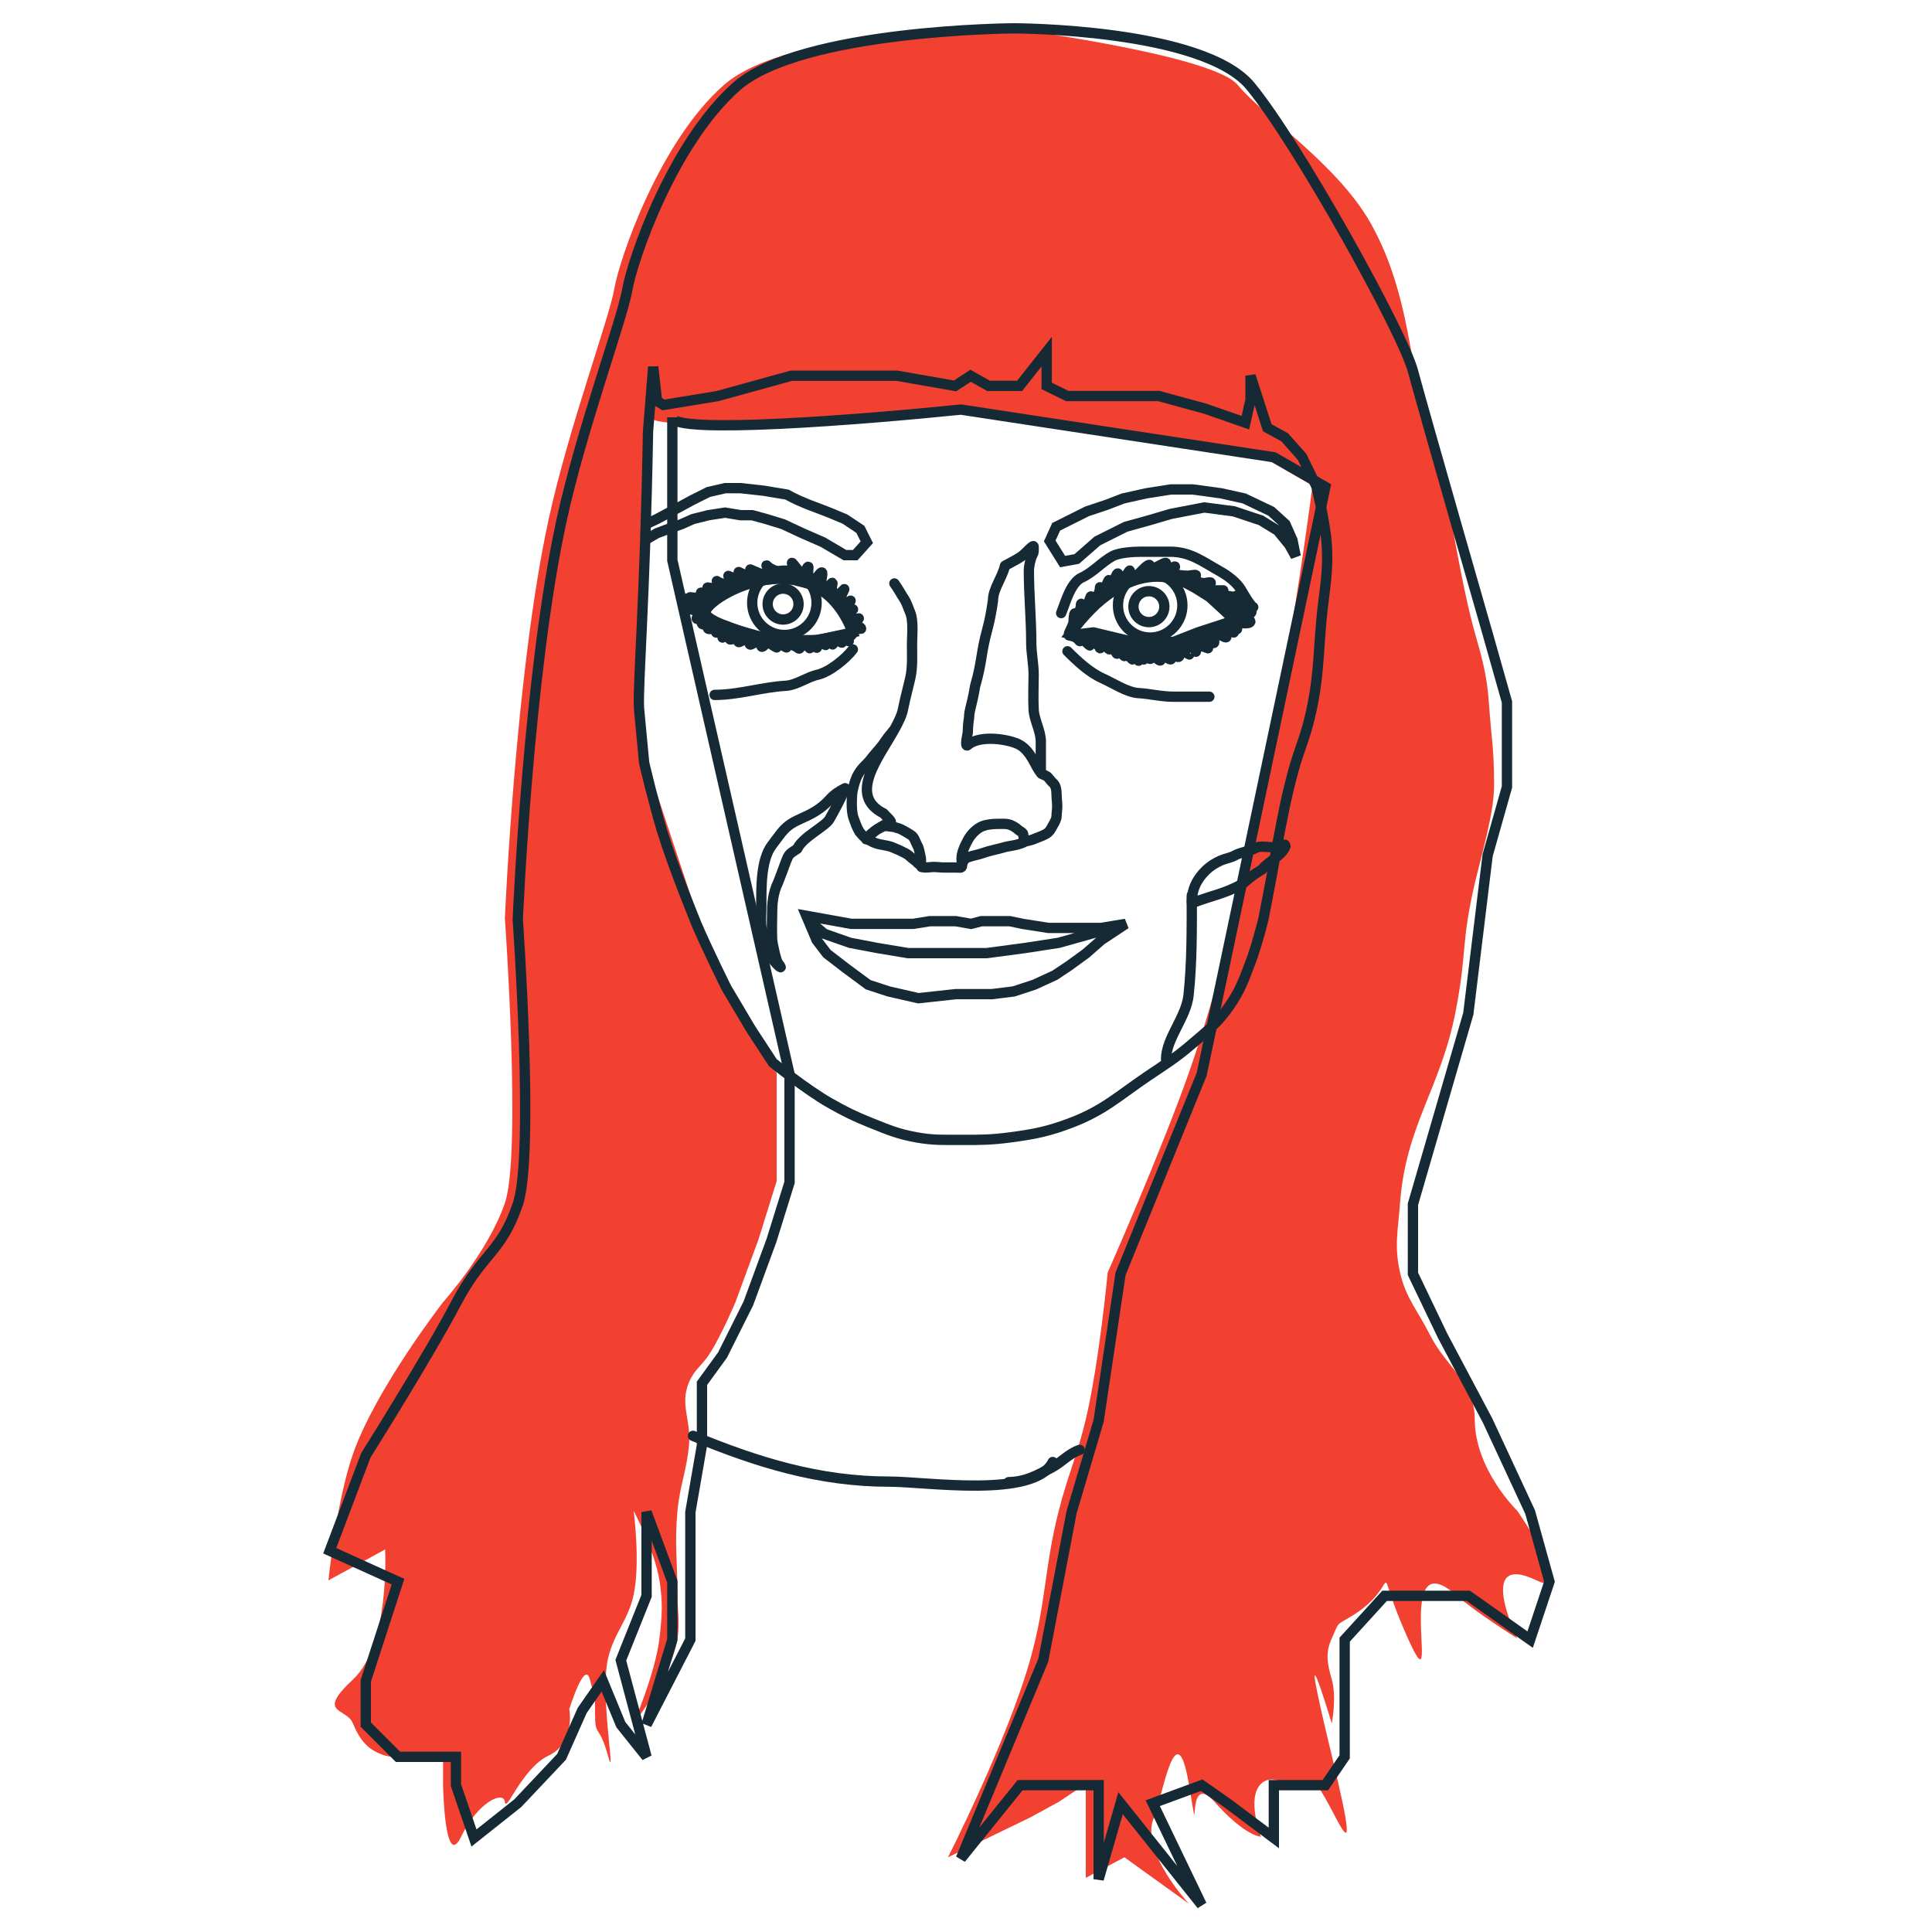 <svg width="750" height="750" viewBox="0 0 750 750" fill="none" xmlns="http://www.w3.org/2000/svg">
<rect width="750" height="750" fill="white"/>
<rect width="473.5" height="728.5" transform="translate(128 11)" fill="white"/>
<path d="M412.5 218L407.5 210L410 204.5L415 202L422 198.5L429.5 196L436 193.5L445 191.5L454.5 190H463L474 191.5L483 193.5L493.5 198.5L499 203.5L501.75 209.75L503 216L500.5 211.5L496 206L489.5 202L479 198.5L467.5 197L454.5 199.5L446 202L437 204.5L426 210L418 217L412.5 218Z" stroke="#162A36" stroke-width="4"/>
<path d="M332 215.5L336.5 210.5L334 205.5L328 201.5L322 199C318.833 197.667 311.1 195.2 305.5 192L296.5 190.5L287.5 189.5H281.5L275 191L269 194L262.5 197.5L255 201.5L246.5 205.5L249 210.5L255 207L259 205.5L264.5 203.5L269 201.5L275 200L281.5 199L287.5 200H292L297.5 201.5L304 203.5L311.5 207L319.5 210.5L328 215.5H332Z" stroke="#162A36" stroke-width="4"/>
<path d="M281 33C306 11 388.5 10.5 388.5 10.5C388.5 10.5 470.633 21 480.5 33C490.367 45 519.169 63.801 532 86.5C545.123 109.715 546.667 134 550 146.5C553.333 159 562.5 196.5 562.5 196.5C562.5 196.5 567.611 228.307 572.5 245.5C575.442 255.845 577.26 262.27 578 273C579 287.5 580 290 580 305C580 315.755 574.934 332.524 572.5 343C567.024 366.567 569.647 369.255 565 393C559.22 422.534 545.695 436.986 543.5 467C542.731 477.516 541.147 483.722 543.5 494C545.819 504.131 550.351 508.705 555 518C561.526 531.046 572.5 536.413 572.5 551C572.5 570.5 589 586.5 589 586.5C589 586.5 613.39 621.593 596.5 613.5C572.5 602 589 636 589 636C589 636 573.685 626.516 565 619C539 596.5 562.013 671.971 545 632.5C532.5 603.5 545 615.121 524.5 627.5C518.282 631.255 520.035 629.4 517 636C514.39 641.677 515.283 645.992 517 652C519 659 517 669 517 669C517 669 502 619.5 517 681.5C532 743.5 513.815 689.599 509.5 692.5C503.018 696.858 495.091 687.046 489.5 692.5C483.77 698.091 489.5 713 489.5 713C489.5 713 483.5 713 471.5 699.5C459.5 686 466.5 722 461.5 692.5C456.5 663 450.992 698.821 448 705.5C442.233 718.372 461.5 739 461.5 739L436.5 721L421.5 729V713V692.5L411 699.5L400 705.5L368 721C368 721 391.206 675.354 400 644C406.174 621.987 405.357 608.655 411 586.5C414.568 572.49 418.162 565.067 421.5 551C426.697 529.102 430 494 430 494C430 494 450.637 447.311 461.5 416.5C491.756 330.686 509.5 188.5 509.5 188.5L489.5 177L368 158.5C330.667 162.333 252 168.3 252 161.5L247.5 256.5L249.5 291.5L276.5 373L301.5 416.5V433.5V458.5L294.5 481L285.5 505.5C285.5 505.5 280.186 518.131 275.5 525.5C272.65 529.982 269.588 531.616 267.5 536.5C263.815 545.118 268.264 551.159 267.5 560.5C266.66 570.77 263.973 576.242 263 586.5C261.801 599.135 263 606.308 263 619C263 625.639 263.979 629.434 263 636C260.863 650.339 246 669 246 669C246 669 254.442 649.376 256 636C257.017 627.272 257.36 622.181 256 613.5C254.26 602.391 246 586.5 246 586.5C246 586.5 248.625 606.582 246 619C243.825 629.288 238.314 633.743 236 644C232.778 658.286 239.5 694 236 681.5C232.5 669 231 674.5 231 665.5C231 656.5 231 660 229 652C227 644 221 663.5 221 663.5C221 663.5 223.5 676.5 213 681.5C202.5 686.5 196.5 704 196 699.5C195.5 695 185.5 699.5 179 713C172.5 726.5 172 692.5 172 692.5V681.5H160C155.899 681.5 153.432 682.663 149.5 681.5C142.88 679.542 139.59 675.399 137 669C134.509 662.846 122.5 665.5 137 652C151.5 638.5 149.5 601.5 149.5 601.5L127.5 613.5C127.5 613.5 130.572 582.902 137 564.5C145.835 539.209 172 505.5 172 505.5C172 505.5 189.5 486 196 467C202.5 448 196 356.5 196 356.5C196 356.5 200.026 260.996 213 201.5C220.743 165.992 236.492 123.687 238.5 112C240.508 100.313 256 55 281 33Z" fill="#F24130"/>
<path d="M286 33.5C311 11.5 393.5 11 393.5 11C393.5 11 467 11 485.5 33.5C494.646 44.623 509.169 68.089 522 90.788C535.123 114.003 546.477 136.416 548.5 144C550.539 151.646 558.034 177.998 564.893 202C571.491 225.087 577.5 246 577.5 246L585 272.5V305.5L577.5 332L570 393.5L548.5 467.5V494.5L560 518.5L577.5 551.5L594 587L601.5 614L594 636.5L570 619.5H548.5H537.5L522 636.5V652.5V669.5V682L514.5 693H494.5V713.5L476.5 700L466.5 693L447.5 700L466.5 739.5L435 700L426.5 729.5V713.5V693H416H396L373 721.5L405 644.5L416 587L426.5 551.5L435 494.5L466.5 417L514.5 189L494.5 177.5L373 159C335.667 162.833 261 168.8 261 162V217.5L306.5 417V434V459L299.5 481.5L290.5 506L280.5 526L272.5 537V561L268 587V619.5V636.5L251 669.5L261 636.5V614L251 587V619.5L241 644.5L251 682L241 669.5L234 652.5L226 664L218 682L201 700L184 713.5L177 693V682H165H154.5L142 669.5V652.5L154.5 614L128 602L142 565C142 565 166.5 526 177 506C187.5 486 194.5 486.5 201 467.5C207.5 448.5 201 357 201 357C201 357 205.026 261.496 218 202C225.743 166.492 241.492 124.187 243.5 112.5C245.508 100.813 261 55.5 286 33.5Z" stroke="#162A36" stroke-width="4"/>
<path d="M248.059 274.964C247.558 265.601 250.363 233.77 251.565 167.543L253.568 142.413L255.071 155.717L257.575 157.196L278.61 153.746L307.157 145.862H348.225L370.762 149.804L376.772 145.862L383.783 149.804H395.803L406.321 136.5V149.804L414.334 153.746H436.871H449.893L467.922 158.674L483.448 164.094L485.451 155.225V145.862L491.962 166.065L498.723 169.761L505.484 177.399L510.993 188.732C510.993 188.732 514.363 202.129 515 210.906C515.837 222.448 514.034 228.945 512.997 240.471C511.659 255.332 511.922 263.892 508.489 278.413C506.498 286.837 504.215 291.239 501.979 299.601C499.129 310.256 498.041 316.363 495.969 327.196C495.032 332.092 494.62 334.858 493.715 339.761C492.489 346.408 490.46 356.761 490.46 356.761C490.46 356.761 487.895 367.138 485.451 373.514C482.856 380.287 481.531 384.281 477.438 390.268C472.715 397.175 468.763 400.095 462.413 405.543C456.184 410.888 452.177 413.253 445.385 417.862C434.207 425.448 428.461 431.04 415.836 435.848C407 439.213 401.669 440.261 392.297 441.514C384.921 442.501 380.708 442.533 373.266 442.5C366.41 442.47 362.484 442.732 355.737 441.514C348.565 440.221 344.72 438.564 337.958 435.848C331.606 433.297 328.137 431.585 322.182 428.21C312.947 422.976 300 412.5 300 412.5L291.5 399.5L282 383.5C282 383.5 274.657 368.718 270.5 359C270.5 359 261.506 337.188 257.074 322.761C253.918 312.489 250.062 296.152 250.062 296.152L248.059 274.964Z" stroke="#162A36" stroke-width="4"/>
<path d="M479.5 241.5C459.197 217.045 436.5 217.5 415.5 246C423.5 247.5 424 249 439.5 252C442.5 252.581 455.5 257 479.5 241.5Z" stroke="#162A36" stroke-width="4"/>
<path d="M274 238.5C270.5 233.501 315.944 206.238 331 245.5L317.5 248.5H301C301 248.5 277.5 243.5 274 238.5Z" stroke="#162A36" stroke-width="4"/>
<circle cx="446.5" cy="235" r="12.5" stroke="#162A36" stroke-width="4"/>
<circle cx="304.5" cy="234" r="12.5" stroke="#162A36" stroke-width="4"/>
<circle cx="446" cy="235.5" r="6" stroke="#162A36" stroke-width="4"/>
<circle cx="304" cy="234.5" r="6" stroke="#162A36" stroke-width="4"/>
<path d="M269.017 557.39C293.885 567.701 318.071 575.164 345.192 575.164C359.651 575.164 401.552 581.785 408.671 567.547" stroke="#162A36" stroke-width="4" stroke-linecap="round" stroke-linejoin="round"/>
<path d="M391.565 575.367C398.305 575.206 402.708 572.649 408.267 569.707C412.083 567.686 414.953 564.23 419.123 562.84" stroke="#162A36" stroke-width="4" stroke-linecap="round" stroke-linejoin="round"/>
<path d="M478.393 243.5C478.104 243.5 479.446 243.901 479.802 244.028C480.908 244.423 479.595 244.175 479.098 244.204C478.3 244.251 479.979 246.6 477.963 244.987C477.333 244.483 475.224 243.482 475.224 244.909C475.224 245.982 476.718 247.675 475.732 247.394C474.484 247.037 474.023 246.317 472.582 246.317C471.06 246.317 471.35 248.287 471.35 249.311C471.35 250.513 468.575 248.016 468.2 249.331C467.895 250.396 469.82 252.166 468.532 251.522C467.327 250.92 466.393 250.896 465.01 250.896C463.252 250.896 463.707 251.819 464.228 253.009C464.235 253.026 461.194 252.021 461.136 253.009C461.114 253.393 461.965 254.26 461.645 254.046C461.335 253.839 460.176 253.317 460 253.009C459.319 251.818 457.967 252.623 457.967 253.889C457.967 255.7 456.863 255.014 455.775 254.144C454.341 252.997 455.508 256.534 454.093 255.905C453.017 255.427 452.411 254.77 451.099 254.77C450.306 254.77 450.605 255.6 450.571 256.179C450.519 257.065 448.682 255.207 448.5 255.103C447.74 254.668 447.753 254.77 447.753 254.77C446.957 254.77 446.742 255.787 446.521 255.787C445.795 255.787 444 253.5 444 256L442.282 254.77L442 256.5L440.5 254.77C438.753 253.994 440.128 256.532 439.5 255.905C439.164 255.569 436.5 252.852 436.5 254.5C436.878 255.508 434.444 252.344 434.214 252.344C432.996 252.344 434.293 255.183 432.961 252.852C432.679 252.358 430.848 250.107 430.848 251.776C430.848 252.905 429.505 250.695 428.911 250.563C427.5 250 427 252.344 427 251.5C426.582 250.424 424.214 248.717 423.1 248.783C422.408 248.824 423.5 251 423 250.5C422.601 250.386 420.951 248.559 420.5 248.431C419.933 248.269 420.672 248.387 419.931 248.431C419.338 248.465 419.464 249.345 418.874 248.607C417.801 247.265 416.705 247.002 415 246.67L424.5 245.5L442.549 249.82L455.775 249.115L465.01 245.5L475.732 242L477 241.5L477.963 243" stroke="#162A36" stroke-width="4" stroke-linecap="round" stroke-linejoin="round"/>
<path d="M331.139 244.801C332.414 244.552 332.77 244.062 334.27 244.062C334.481 243.64 332.655 242.743 331.77 242.562C329.77 242.062 331.976 241.47 333.384 240.062C330.884 240.562 330.825 240.128 330.76 240.062C330.27 239.562 329.148 237.587 331.139 236.562C329.27 237.525 328.77 237.498 328.77 236.562C328.77 234.944 330.983 232.506 329.922 233.331C328.048 234.789 326.27 234.562 326.27 232.562C326.27 231.562 328.008 228.387 327.731 228.732C326.441 230.345 324.77 231.062 323.77 231.062C323.27 231.062 322.862 230.452 322.862 228.732C322.862 227.055 324.021 224.849 321.888 227.515C319.857 230.054 318.77 227.528 318.77 226.062C318.77 224.627 320.27 220.076 317.77 223.376C317.27 224.062 315.77 225.562 314.77 225.062C313.27 224.562 313.77 222.809 313.77 221.062C314.27 218.062 312.215 222.388 312.149 223.376C311.27 223.376 308.408 219.558 308.011 219.062C306.289 216.909 309.039 221.58 308.011 222.403C306.46 223.643 299.679 221.486 298.27 220.076C295.864 217.67 300.262 223.376 299.27 223.376C297.645 223.376 296.77 223.562 291.27 221.062C292.38 221.332 293.361 224.376 292.27 224.134C290.228 223.68 288.77 223.062 286.77 222.062C286.344 222.02 289.656 224.579 289.27 225.062C288.408 226.139 282.344 223.391 282.77 223.562C283.23 223.746 285.496 226.606 285.77 227.062C285.863 227.218 284.27 227.062 283.27 227.062C282.397 227.062 279.27 226.469 278.27 225.562C279.77 227.062 282.238 228.562 280.77 228.562C280.77 228.562 280.27 228.562 278.77 228.562C277.822 228.562 274.842 228.062 274.77 228.062C273.93 228.062 277.558 229.732 277.822 230.062C278.301 230.661 274.27 230.562 272.27 230.062C271.144 229.889 276.795 232.655 275.631 232.655C274.007 232.655 265.699 231.361 267.77 232.062C268.581 232.494 268.77 232.728 270.27 233.062C272.27 233.506 273.294 234.062 274.27 234.062C275.087 234.048 264.166 235.36 266.27 236.062C270.77 237.062 268.5 237 273.5 237.5L274.27 236L277 233.062L280.5 231L285 228.562L289 227L292.27 226.062L297.27 225.062L301.77 224.562L308.011 225.062L313.77 226.562L318.27 228.732L321.888 231.062L324.27 233.331L326.27 236.062L328.27 238.562L329.77 241.562L331.139 244.801Z" stroke="#162A36" stroke-width="4" stroke-linecap="round" stroke-linejoin="round"/>
<path d="M271.466 240.357C268.882 240.357 271.891 239.162 272.926 238.409L273.5 238L274.5 239.5L276.5 241L279 242L282 243C284.8 244.2 287.833 245.167 289 245.5L293 247L297 248.147L300.5 248.5L305.312 248.878H307.5H311.5L316.5 248.5L319.5 248L324.5 247L328 246.5L331 246C330.413 246.921 329 247.5 329.5 248.878C328 246.5 327 247 327 248.878C327 250.756 325.402 247.584 324.5 248C323.29 248.558 323.5 251.325 323 249.662C322.5 248 321.5 248 321.5 248C321.5 248 320.939 249.734 320.5 250.393C320.423 250.508 319.724 248.877 318 248.878C317.661 249.413 317.384 251.618 317 251.448C315.8 250.914 316.188 249.161 315 249.5C313.957 249.798 314.973 252.556 314 251.339C313.092 250.204 313.092 249.354 311.5 250.5C310.118 251.495 310.746 252.336 309.5 251.339C308.687 250.689 306 249.5 305.312 251.339C303.312 250.447 302.5 249 301.5 251.339C298 249.662 299.5 248.878 298 249.5C297.257 249.5 295.599 252.281 295.5 250.5C295.429 249.212 294.39 249.191 293 249.5C291.969 249.729 291 250.967 291 249.662C291 248.304 288.787 248.317 287.777 248.878C286.513 249.58 286.56 249.38 286.56 248.147C286.56 246.619 285.298 247.828 284.18 248.147C282.747 248.557 283.609 247.87 283 246.5C282.548 245.484 282.5 245.5 281.5 246.5L280.5 247.5C280.5 246 279.602 244.177 278.661 245.118C277.433 246.346 278.283 244.765 278.283 244.009C278.283 243.077 276.403 244.198 275.442 244.198C273.854 244.198 275.722 242.395 275.361 242.034C275.224 241.897 272.726 242.942 272.467 242.034C272.094 240.729 273.601 240.357 271.466 240.357Z" stroke="#162A36" stroke-width="4" stroke-linecap="round" stroke-linejoin="round"/>
<path d="M385.481 233.093C385.481 228.54 389.076 224.286 390.123 219.633C395 217 394.919 217.054 396.5 216C398 215 401.262 211.074 401.262 212.207C401.262 214 401.377 214.413 400.798 215.456C400.024 216.848 399.405 219.897 399.405 221.49C399.405 230.772 400.333 240.349 400.333 249.337C400.333 253.704 401.262 257.754 401.262 261.869C401.262 265.984 401.014 271.035 401.262 275.5C401.492 279.648 404.046 283.705 404.046 287.86V300C401.921 297.638 400.5 292 396 289.252C392.5 287.115 380.535 284.971 375.683 289.252C374.331 290.445 375.683 284.5 375.683 284.5C375.794 282.503 375.683 282 376.199 278.5C376.199 275.728 377.5 273 378.5 266.5C381.5 256 380.5 254.5 383.418 243.768C384.307 240.5 385 236.5 385.481 233.093Z" stroke="#162A36" stroke-width="4" stroke-linecap="round" stroke-linejoin="round"/>
<path d="M347.194 226.491C348.283 227.886 350 231 351 232.5C352 234 352.583 236.049 353.205 237.449C354.735 240.892 354.042 246.321 354.042 250.119C354.042 254.5 354.325 258.947 353.395 263.131C352.582 266.79 351.5 270.5 350.5 275.5C350.063 277.686 348.791 280.312 347.194 283.182M347.194 283.182C340.971 294.358 329.081 308.798 343.042 315.779C343.791 316.736 345.308 317.915 345.824 318.947C342.274 320.722 338.812 322.498 336.236 325.796C336.795 325.796 336 325.796 333.648 322.904C332.5 321 332 319.25 331.5 318C330.5 315.5 330.589 311.69 330.757 308.674C330.858 306.851 331.608 304.103 332.279 302.358C332.683 301.306 333.648 299.261 335.931 297.032C337.5 295.5 337.963 294.797 339 293.5C341.178 290.777 341.5 291 344.5 286.5L347.194 283.182Z" stroke="#162A36" stroke-width="4" stroke-linecap="round" stroke-linejoin="round"/>
<path d="M404.301 300.366C405.03 300.783 406.308 301.092 406.848 301.767C407.274 302.3 408.315 303.559 408.829 304C409.91 304.927 410.159 307.013 410.159 308.404C410.159 309.926 410.414 311.414 410.414 312.974C410.414 314.242 410.159 315.666 410.159 316.794C410.159 317.96 409.373 319.253 408.829 320.233C407.939 321.835 407.5 322.976 405.829 323.855C404.261 324.68 402.547 325.201 400.99 325.893C400.265 326.215 397.411 326.627 397.17 327.11M357.728 336.554C357.529 336.554 357.719 336.294 357.573 336.112C357.393 335.887 357.529 335.078 357.529 334.805C357.529 334.035 357.528 333.015 357.318 332.282C356.89 330.783 356.874 329.373 356 328C355.5 327 355 325.5 354.5 325C354.364 324.523 352.753 323.599 352.349 323.361C351.494 322.858 350.666 322.376 349.759 321.922C348.847 321.466 347.861 321.366 346.969 320.97C345.5 320.97 343.75 320.308 342.5 320.97C341.5 321.5 340.5 321.922 339.797 322.5C338.5 323.361 337.5 324.5 336.41 325.597C337.4 326.091 338.656 326.882 339.797 327.29C342.167 328.136 344.887 328.086 347.169 329.227C348.191 329.738 349.019 329.916 350 330.5C350.547 330.826 351.952 331.301 353 332.282C354.3 333.499 355.483 334.141 356 334.805C356.517 335.47 357.533 335.668 357.728 336.554ZM357.728 336.554C358.5 336.754 359.153 336.754 359.41 336.754C360.478 336.754 361.455 336.554 362.521 336.554C363.723 336.554 364.897 336.754 366.107 336.754H371.276C372.187 336.754 373.467 337.182 373.467 336.056M373.467 336.056C373.467 335.099 373.268 334.234 373.268 333.267C373.268 330.812 374.694 328.02 375.847 325.906C376.899 323.977 378.676 322.149 380.54 321.114C382.596 319.972 385.832 319.819 388.111 319.819C389.819 319.819 391.164 319.689 392.793 320.461C393.668 320.875 394.678 321.542 395.383 322.21C395.766 322.572 397.035 323.12 397.165 323.704C397.311 324.362 397.354 325.4 397.619 325.995C398.402 327.758 391.586 328.389 390.302 328.784C387.521 329.64 384.583 330.094 381.835 331.075C379.771 331.813 377.54 332.124 375.46 332.924C374.52 333.285 373.467 334.74 373.467 336.056Z" stroke="#162A36" stroke-width="4" stroke-linecap="round" stroke-linejoin="round"/>
<path d="M462.654 347.577C462.654 360.598 462.752 373.48 461.405 386.273C460.48 395.063 452.667 402.979 452.667 411.238" stroke="#162A36" stroke-width="4" stroke-linecap="round" stroke-linejoin="round"/>
<path d="M411.937 238.002C413.569 234.067 415.569 226.139 420.008 224.166C424.206 222.301 427.922 217.999 431.923 215.881C434.59 214.469 440.077 214.173 443.069 214.173C446.784 214.173 450.499 214.173 454.215 214.173C462.12 214.173 466.901 218.061 473.432 221.689C476.473 223.379 480.119 226.025 481.887 229.12C482.735 230.603 485.344 235.119 486.499 235.696" stroke="#162A36" stroke-width="4" stroke-linecap="round" stroke-linejoin="round"/>
<path d="M463 350.5C470.464 347.587 475.5 347 482.5 343C484.34 341.354 486.5 339.5 490 337.5C491.428 335.073 498 332 499 328.5M462.67 350.23C462.67 345.226 464.575 341.266 468.222 337.76C469.767 336.274 471.853 334.96 473.816 334.087C475.544 333.319 477.668 333.015 479.197 332.166C481.814 330.712 485.043 330.541 487.652 329.091C490.083 327.74 497.589 330.356 498.798 327.938" stroke="#162A36" stroke-width="4" stroke-linecap="round" stroke-linejoin="round"/>
<path d="M480.311 241.598C481.499 241.937 482.713 242.004 484.028 241.931C485.509 241.848 486.091 240.874 484.204 240.874C482.969 240.874 482.185 240.445 481.035 240.189C479.885 239.934 477.943 239.817 480.154 239.817C481.3 239.817 482.253 239.584 483.324 239.465C483.814 239.411 486.566 237.649 485.594 237.372C485.134 237.24 484.634 238.058 484.459 238.409C484.216 238.893 485.531 237.907 484.889 237.724C482.62 237.076 480.273 237.718 478.041 236.726C477.296 236.395 477.696 236.648 478.393 236.648C479.036 236.648 479.386 236.447 479.978 236.315C480.812 236.13 481.607 235.001 482.424 234.535C482.732 234.359 480.768 234.535 480.154 234.535C479.061 234.535 478.115 234.182 476.985 234.182C475.847 234.182 473.899 233.478 476.104 233.478C477.236 233.478 477.684 233.291 478.589 232.774C478.953 232.566 480.792 230.714 480.076 231.287C478.877 232.246 475.269 230.909 474.011 230.68C473.64 230.613 470.808 230.361 471.702 230.308C473.088 230.227 473.674 229.847 474.871 229.174C474.871 229.174 473 229.174 471.702 229.174C470.404 229.174 469.201 228.547 468.004 228.547C466.762 228.547 468.754 227.746 469.5 227C471.127 225.373 468.5 226.356 467.476 226.356C465.5 226.356 464 225.338 462.388 225.045C460.62 224.724 462.341 224.745 463.5 224C465.804 222.519 462.241 223.5 461 223.5C458.765 223.5 457.027 223.044 454.797 222.913C454.462 222.893 455.664 220.974 455.853 220.643C456.414 219.661 456.241 219.547 454.5 220.995C453.5 222 453.274 221.897 452.684 222.56C451.98 223.353 450.923 223.343 450.923 222.208C450.923 221.073 451.953 220.211 452.332 219.547C453.351 217.763 451.779 218.711 450.923 219.117C449.267 219.901 447.286 220.999 446.168 222.365C445.004 223.787 445.779 221.809 446.012 220.995C446.214 220.288 446.91 218.722 445.64 219.469C444.239 220.293 442.883 222.074 441.61 223.147C440.872 223.769 438.5 226.224 438.5 223.5C438.5 222.964 438.831 221.235 438.5 221.5C437.727 222.118 435.896 227.06 434.996 226.16C433.848 225.013 434.717 220.195 432.961 224.145C432.389 225.433 432.356 229.86 430.77 228.274C430.064 227.567 430.737 226.133 430.477 225.221C430.399 224.951 429.62 226.908 429.44 227.315C428.995 228.314 428.444 229.919 428.383 231.013C428.306 232.406 427.501 230.654 427.346 230.113C427.255 229.794 426.974 226.704 426.974 228.547C426.974 229.547 426.284 230.779 425.839 231.717C425.484 232.467 424.826 234.264 424 234.5C423.116 234.753 423.5 232.258 423.5 231.717C423.5 230.875 423 233 422.122 234.965C421.244 236.93 421.383 236.97 421.339 237.704C421.149 240.935 420.283 237.094 420.283 235.767C420.283 234.834 419.578 233.472 419.578 235.239C419.578 236.203 418.924 237.206 418.874 238.056C418.842 238.607 418.249 240.886 418.189 240.678C418.042 240.164 418.235 238.096 417.309 238.096C416.827 238.096 416.785 240.794 416.761 241.226C416.684 242.602 415.486 244.56 415 245.805L418.5 241.5L425.839 234L433.5 228.274L441.61 224.497L449 223.5L458 225.045L464 228.274L469.5 231.717L480.311 241.598ZM480.311 241.598C478.638 241.12 478.393 241.717 478.393 239.465" stroke="#162A36" stroke-width="4" stroke-linecap="round" stroke-linejoin="round"/>
<path d="M313.5 357L320 362.5L330 366L340.5 368L352.5 370H383L398 368L411 366L423.5 362.5L435.5 359M313 355.5L330.5 358.648H354.5L361 357.598H371L377 358.648L381 357.598H392L397 358.648L407 360.221H427.5L437 358.648L427.5 364.943L421.5 370.189L415 374.91L409.5 378.582L401.5 382.254L393.5 384.877L385 385.926H371L356.5 387.5L345 384.877L337 382.254L328.5 375.959L321 370.189L317 364.943L313 355.5Z" stroke="#162A36" stroke-width="4"/>
<path d="M322.004 318C324.443 313.61 326.143 310.621 328.066 305.983C325.753 307.139 323.876 308.333 322.004 310.412C318.522 314.281 314.768 316.103 310.5 318C304.426 320.699 303.601 323.036 299.74 328C295.301 333.708 295.544 344.658 295.544 351.619C295.544 355.755 294.926 359.025 296.5 364.732C297.539 368.5 299.108 371.195 299.74 372.076C301.838 375 304.565 377.058 302.072 373.941C301.238 372.899 299.822 366.207 299.74 364.732C299.547 361.26 299.74 357.72 299.74 354.241C299.74 351.368 299.973 346.676 302.072 342.5C306.733 330.676 305 332.5 309.5 329.5C311.5 325 320.45 320.798 322.004 318Z" stroke="#162A36" stroke-width="4" stroke-linecap="round" stroke-linejoin="round"/>
<path d="M331.077 252.112C328.337 255.727 321.941 260.928 317.309 261.957C313.268 262.855 309.166 265.998 304.953 266.233C295.858 266.738 286.728 269.763 277.417 269.763" stroke="#162A36" stroke-width="4" stroke-linecap="round" stroke-linejoin="round"/>
<path d="M414.39 252.818C418.485 256.913 423.011 261.121 428.158 263.408C432.038 265.133 437.552 268.814 441.926 269.057C446.56 269.314 450.76 270.469 455.694 270.469C460.284 270.469 464.873 270.469 469.462 270.469" stroke="#162A36" stroke-width="4" stroke-linecap="round" stroke-linejoin="round"/>
</svg>
